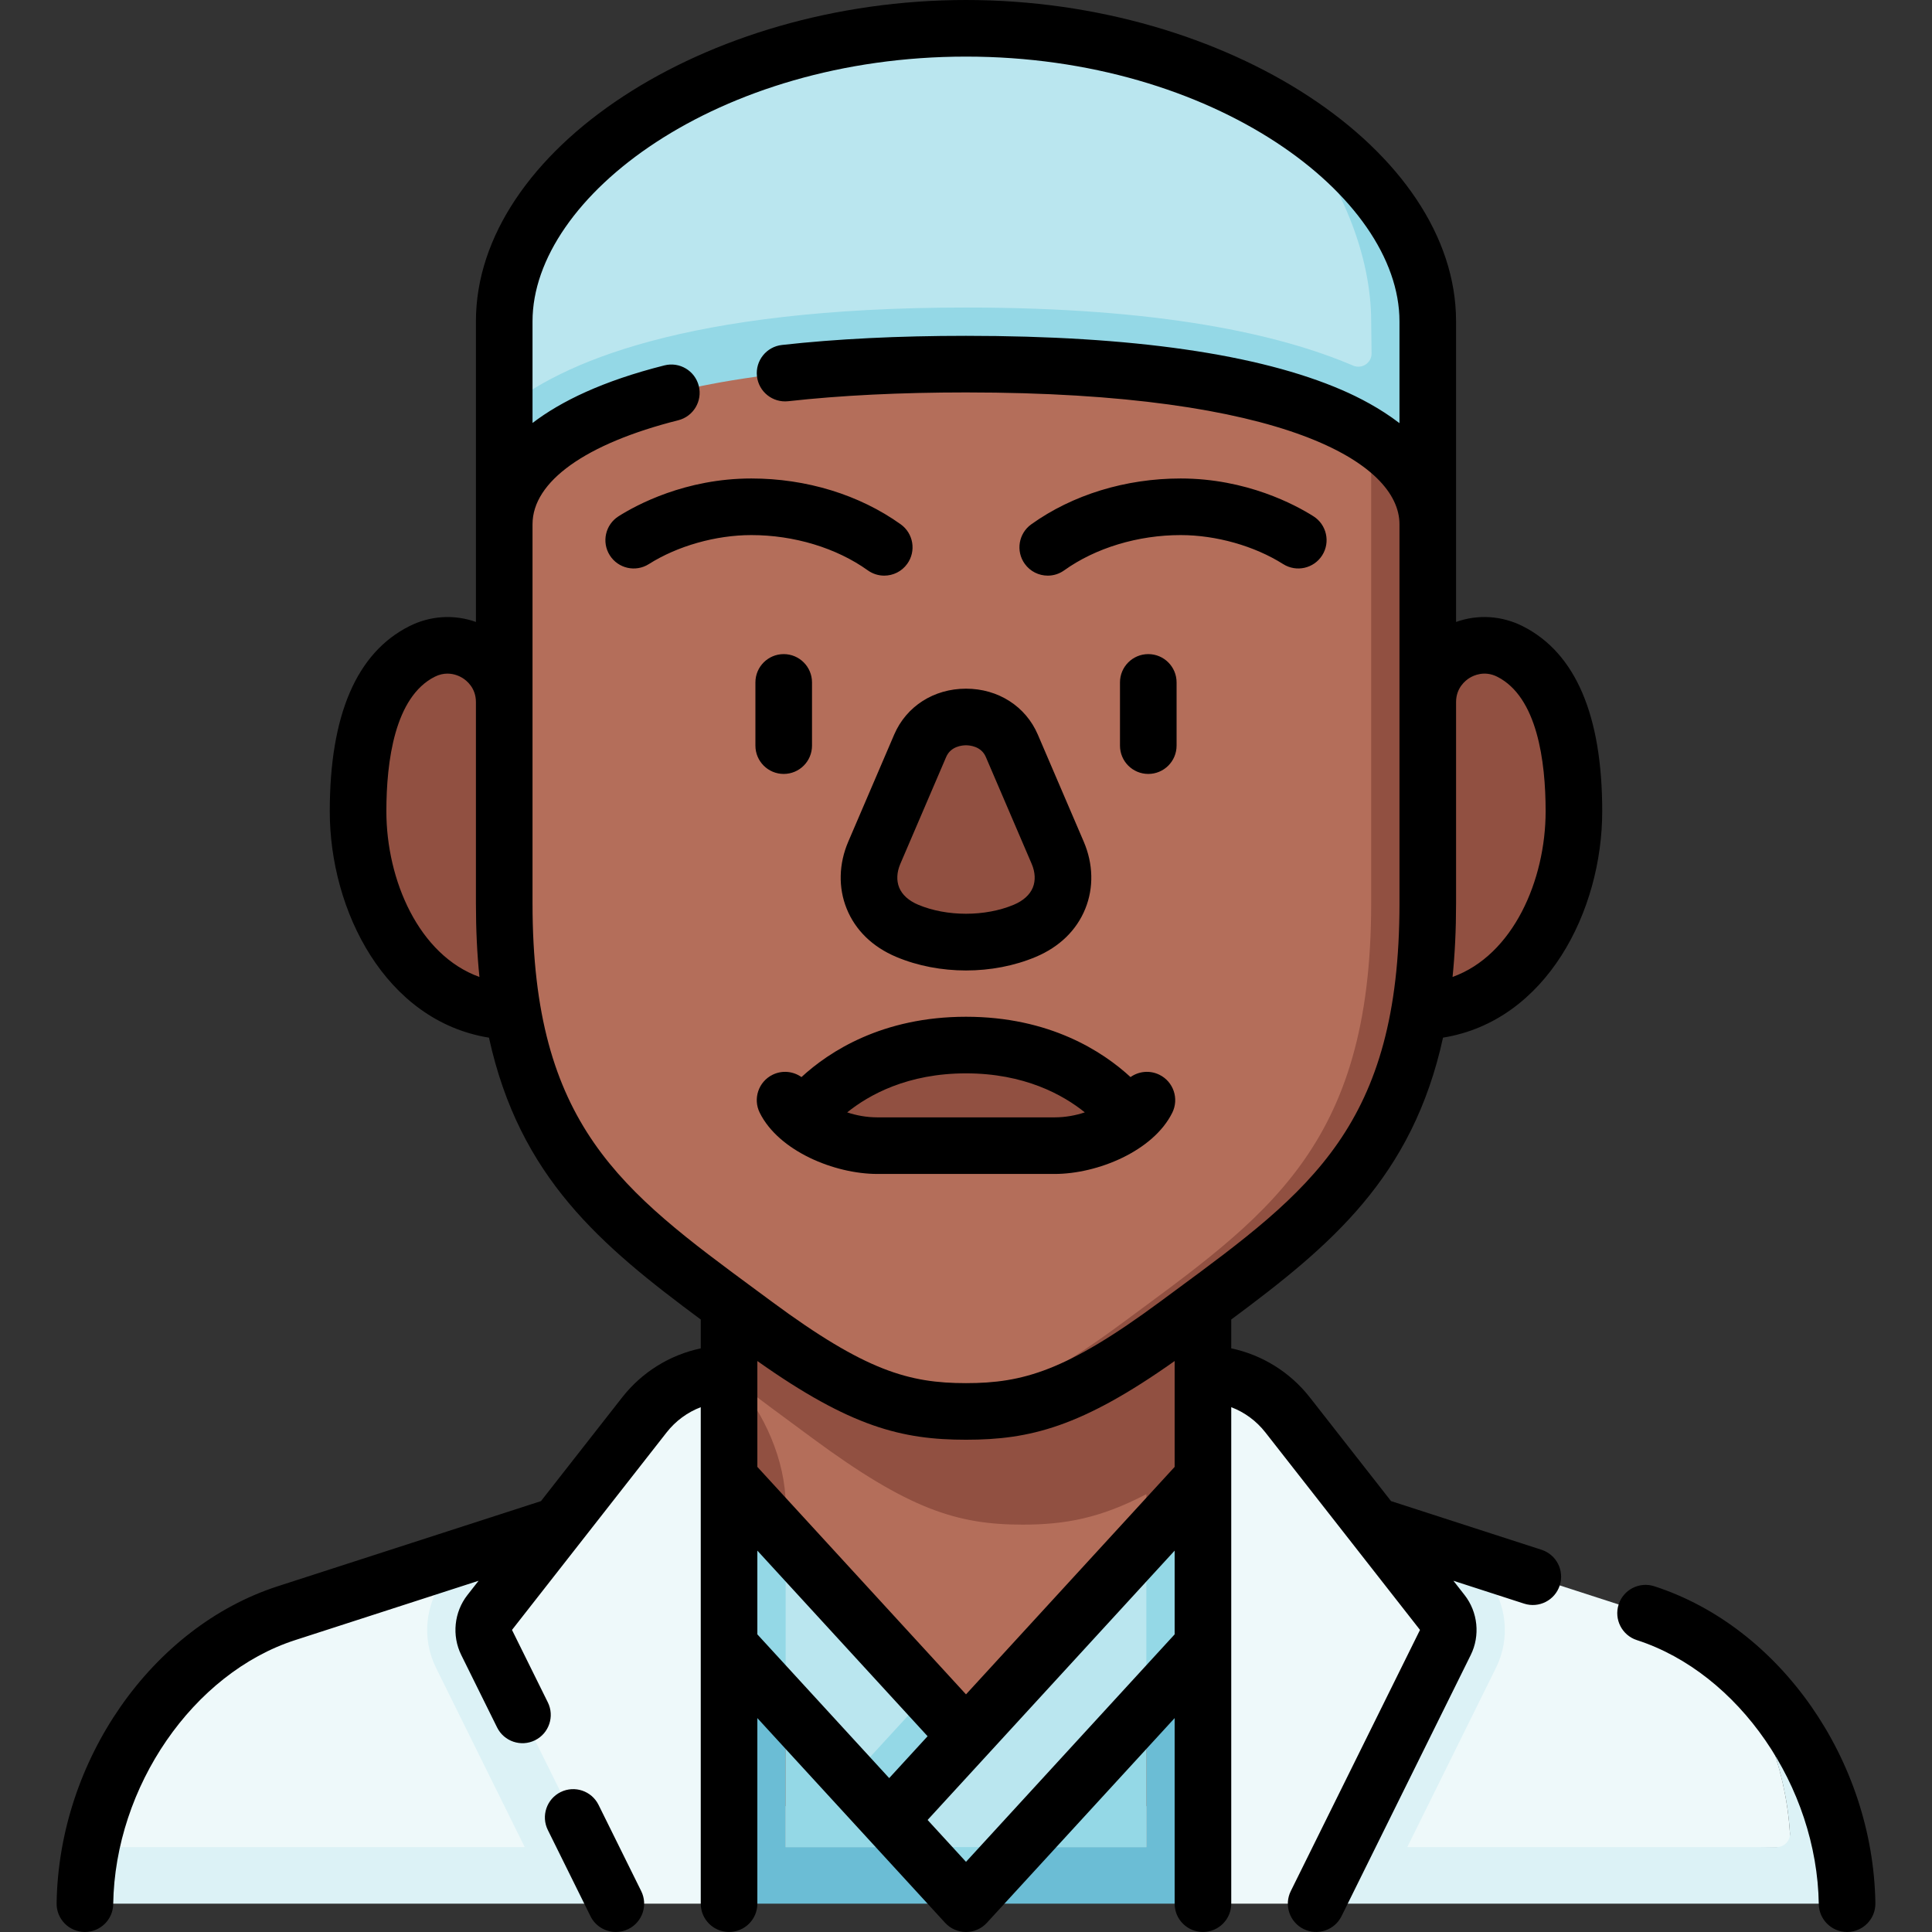 <svg id="Capa_1" enable-background="new 0 0 512.008 512.008" height="512" viewBox="0 0 512.008 512.008" width="512" xmlns="http://www.w3.org/2000/svg"><rect x="0" y="0" width="512.008" height="512.008" fill="#333333" stroke="none"/><g><g><path d="m474.504 489.5c-.275-18.242-6.956-36.704-18.169-51.299-6.112-4.637-12.898-8.311-20.236-10.684l-46.435-15.021h-267.32l-46.435 15.021c-26.665 8.625-46.155 34.245-51.761 61.984l231.856 5.008z" fill="#eef9fa"/><path d="m456.335 438.201c10.454 13.608 16.969 30.577 18.026 47.595.125 2.01-1.488 3.705-3.502 3.705h-97.905l23.534-47.569c3.815-7.711 2.854-17.071-2.45-23.847l-4.375-5.588-60.483-19.565h-146.353l-60.483 19.565-4.375 5.588c-5.303 6.775-6.265 16.136-2.45 23.847l23.534 47.569h-114.905c-1.003 4.961-1.568 9.989-1.644 15h140.706l92.794-9.992 92.794 9.992h140.706c-.382-25.323-13.098-51.072-33.169-66.3z" fill="#dcf2f6"/><path d="m318.798 332.449v31.6l10 114.61h-145.588l10-114.61v-31.6z" fill="#915041"/><path d="m215.139 381.021c-7.13-5.272-13.897-10.191-20.193-15.119 7.456 8.381 13.264 21.107 13.264 33.029v90.577h95.588s0-66.844 0-93.538c-12.253 6.408-21.593 8.08-32.794 8.08-17.232-.001-30.053-3.946-55.865-23.029z" fill="#b46e5a"/><path d="m133.628 186.067c0-11.206-11.825-18.469-21.82-13.402s-16.913 17.694-16.913 42.351 14.509 53.049 41.919 53.049h238.38c27.41 0 41.919-28.392 41.919-53.049s-6.918-37.284-16.913-42.351-21.82 2.195-21.82 13.402z" fill="#915041"/><path d="m370.38 108.55c0-39.332-6.525-58.497-29.228-77.832-22.028-14.008-52.051-23.218-85.148-23.218-67.587 0-122.376 38.393-122.376 77.662v23.388z" fill="#bae6ef"/><path d="m341.152 30.718c14.472 17.03 22.228 37.112 22.228 54.444 0 .698.056 4.864.107 8.472.036 2.545-2.56 4.255-4.9 3.255-19.601-8.384-51.317-15.389-102.583-15.389-74.373 0-107.594 14.741-122.376 27.05v30.382h244.752s0-50.847 0-53.77c0-20.039-14.273-39.847-37.228-54.444z" fill="#94d8e6"/><path d="m370.38 239.452-7-123.521c-16.848-11.057-49.698-19.43-107.376-19.43-94.537 0-122.376 22.494-122.376 42.432v100.519c0 64.865 27.964 83.068 66.512 111.569 25.811 19.084 38.633 23.029 55.865 23.029 0 0 22.053-3.945 47.865-23.029 38.546-28.501 66.51-46.704 66.51-111.569z" fill="#b46e5a"/><g fill="#915041"><path d="m363.38 115.93v123.521c0 64.865-27.964 83.068-66.512 111.569-25.811 19.084-40.865 23.029-40.865 23.029 17.232 0 30.053-3.945 55.865-23.029 38.548-28.501 66.512-46.704 66.512-111.569 0 0 0-55.938 0-100.519 0-7.773-4.233-15.935-15-23.002z"/><path d="m280.31 226.001-12.16-28.352c-4.368-10.184-19.925-10.184-24.292 0l-12.16 28.352c-3.376 7.871-.718 16.712 8.751 20.688s21.641 3.976 31.11 0 12.127-12.817 8.751-20.688z"/><path d="m256.004 276.956c-30.562 0-43.563 19.574-43.623 19.664 4.642 3.811 12.011 6.995 20.136 6.995h46.973c8.125 0 15.494-3.184 20.136-6.995-.059-.09-13.06-19.664-43.622-19.664z"/></g><path d="m303.798 430.192v59.315h-95.588s0-32.924 0-59.315l-47.876-29.985 32.876 104.293h125.588l32.876-104.293z" fill="#6bbdd5"/><path d="m303.798 489.508s0-31.078 0-59.315l-47.794 29.934-47.794-29.934v59.315z" fill="#94d8e6"/><path d="m303.798 408.021-47.794 52.105-6.678-2.644-3.499-8.451-37.617-41.01-10 19.495 10 24.886 17.262 18.819 7.339 3.553 2.838 7.543 6.596 7.191 13.759 5 13.759-5 34.035-37.106 10-24.697z" fill="#bae6ef"/><path d="m242.245 489.508h27.518l-13.759 15zm-59.803-109.58-22.108 20.279 47.876 52.195c0-16.076 0-33.633 0-44.381zm169.232 20.279-22.108-20.279-25.768 28.093v44.381zm-105.847 48.824-20.354 22.191 10.177 11.095 20.354-22.191z" fill="#94d8e6"/><path d="m193.21 504.5v-140.451c-8.766 0-17.046 4.033-22.45 10.936l-40.98 52.345c-1.779 2.272-2.096 5.363-.817 7.949l34.247 69.22h30z" fill="#eef9fa"/><path d="m348.798 504.5 34.247-69.22c1.28-2.586.962-5.677-.817-7.949l-40.98-52.345c-5.404-6.903-13.683-10.936-22.45-10.936v140.45z" fill="#eef9fa"/></g><g><path d="m256.004 512.008c-2.102 0-4.106-.882-5.527-2.431l-49.767-54.257v49.18c0 4.143-3.358 7.5-7.5 7.5s-7.5-3.357-7.5-7.5v-131.573c-3.523 1.343-6.654 3.629-9.043 6.682l-40.981 52.345 9.497 19.194c1.837 3.713.316 8.212-3.396 10.049-3.712 1.835-8.211.315-10.048-3.396l-9.497-19.194c-2.543-5.142-1.902-11.382 1.633-15.898l2.96-3.781-48.619 15.727c-27.016 8.738-47.743 38.815-48.213 69.961-.062 4.103-3.408 7.387-7.497 7.387-.039 0-.077 0-.116-.001-4.142-.062-7.448-3.471-7.386-7.612.571-37.88 25.214-73.209 58.595-84.006l69.763-22.567 21.492-27.451c5.271-6.735 12.649-11.292 20.854-13.029v-7.645c-26.432-19.626-48.015-37.652-56.126-74.697-27.431-4.433-42.189-33.612-42.189-59.976 0-25.469 7.073-41.968 21.021-49.04 5.606-2.842 11.959-3.207 17.711-1.15v-79.667c.002-45.367 60.692-85.162 129.879-85.162s129.876 39.795 129.876 85.162v79.663c5.751-2.057 12.104-1.692 17.711 1.15 13.949 7.072 21.021 23.571 21.021 49.04 0 26.364-14.755 55.546-42.189 59.976-8.111 37.046-29.694 55.071-56.126 74.697v7.645c8.205 1.737 15.583 6.294 20.855 13.029l21.492 27.451 39.883 12.901c3.941 1.274 6.103 5.503 4.828 9.444-1.275 3.94-5.501 6.103-9.444 4.827l-18.739-6.061 2.96 3.781c3.536 4.517 4.177 10.757 1.634 15.897l-34.247 69.222c-1.836 3.712-6.335 5.23-10.048 3.396-3.713-1.837-5.233-6.336-3.396-10.049l34.247-69.221-40.98-52.345c-2.39-3.053-5.521-5.339-9.044-6.682v131.577c0 4.143-3.358 7.5-7.5 7.5s-7.5-3.357-7.5-7.5v-49.18l-49.767 54.257c-1.421 1.549-3.426 2.431-5.527 2.431zm-10.177-29.692 10.177 11.096 55.294-60.282v-22.191zm-45.117-49.186 34.939 38.092 10.177-11.096-45.117-49.187v22.191zm0-44.382 55.293 60.283 55.294-60.283v-28.056c-24.757 17.522-38.373 20.857-55.294 20.857s-30.536-3.335-55.294-20.857v28.056zm-59.583-249.815v100.519c0 58.755 23.616 76.161 59.363 102.508l4.108 3.031c24.797 18.333 36.333 21.56 51.406 21.56s26.609-3.227 51.405-21.56l4.107-3.031c35.748-26.347 59.364-43.753 59.364-102.508v-100.519c0-16.114-30.086-34.933-114.876-34.933-17.411 0-33.263.784-47.114 2.33-4.124.455-7.827-2.506-8.286-6.622-.459-4.117 2.505-7.826 6.622-8.286 14.402-1.607 30.814-2.422 48.778-2.422 44.062 0 77.578 4.829 99.615 14.354 4.443 1.92 10.068 4.803 15.261 8.785v-26.977c0-33.12-49.128-70.162-114.876-70.162s-114.877 37.042-114.877 70.162v26.933c7.508-5.737 18.621-11.148 34.955-15.263 4.016-1.013 8.093 1.423 9.105 5.44s-1.424 8.093-5.441 9.104c-24.542 6.184-38.619 16.228-38.619 27.557zm244.753 47.133v53.385c0 6.964-.318 13.427-.93 19.456 16.073-5.778 24.663-25.693 24.663-43.892 0-13.307-2.222-30.296-12.805-35.661-3.387-1.718-6.262-.363-7.341.3-1.078.662-3.587 2.614-3.587 6.412zm-267.297-7.547c-1.023 0-2.17.221-3.383.836-10.583 5.365-12.805 22.354-12.805 35.661 0 18.198 8.59 38.113 24.663 43.892-.612-6.03-.93-12.492-.93-19.456v-53.385c0-3.799-2.508-5.75-3.587-6.412-.693-.426-2.125-1.136-3.958-1.136zm44.633 333.483c-2.763 0-5.42-1.532-6.728-4.176l-11.305-22.85c-1.837-3.713-.316-8.212 3.396-10.049 3.713-1.835 8.211-.315 10.048 3.396l11.305 22.85c1.837 3.713.316 8.212-3.396 10.049-1.069.529-2.203.78-3.32.78zm326.285-.002c-4.089 0-7.435-3.283-7.497-7.387-.47-31.146-21.197-61.223-48.213-69.961-3.941-1.274-6.103-5.503-4.828-9.444 1.275-3.94 5.503-6.103 9.444-4.827 33.381 10.797 58.024 46.126 58.595 84.006.062 4.142-3.244 7.55-7.386 7.612-.037.001-.076.001-.115.001zm-210.01-200.885h-46.974c-11.381 0-26.157-6.072-31.182-16.233-1.836-3.713-.315-8.212 3.398-10.048 2.559-1.266 5.492-.937 7.669.607 7.363-6.777 21.445-15.985 43.602-15.985 22.164 0 36.24 9.203 43.603 15.984 2.177-1.543 5.109-1.872 7.668-.606 3.713 1.836 5.234 6.335 3.398 10.048-5.026 10.161-19.801 16.233-31.182 16.233zm-54.972-16.318c2.396.798 5.105 1.318 7.998 1.318h46.974c2.894 0 5.605-.521 8-1.319-5.792-4.67-16.012-10.34-31.487-10.34-15.468 0-25.691 5.672-31.485 10.341zm31.485-37.608c-6.383 0-12.766-1.194-18.458-3.585-6.3-2.646-10.852-7.067-13.164-12.789-2.252-5.572-2.102-11.884.423-17.771l12.16-28.353c3.222-7.514 10.518-12.182 19.039-12.182s15.816 4.668 19.039 12.182l12.16 28.353c2.525 5.887 2.675 12.198.423 17.771-2.312 5.722-6.863 10.144-13.163 12.789-5.693 2.391-12.076 3.585-18.459 3.585zm0-59.678c-.921 0-4.022.223-5.253 3.094l-12.16 28.353c-.937 2.186-1.044 4.4-.301 6.239.781 1.932 2.532 3.515 5.063 4.578 7.568 3.177 17.736 3.177 25.303 0 2.531-1.063 4.282-2.646 5.063-4.578.743-1.839.636-4.054-.301-6.239l-12.161-28.353c-1.231-2.872-4.332-3.094-5.253-3.094zm48.308 7.594c-4.142 0-7.5-3.357-7.5-7.5v-16.757c0-4.143 3.358-7.5 7.5-7.5s7.5 3.357 7.5 7.5v16.757c0 4.143-3.357 7.5-7.5 7.5zm-96.617 0c-4.142 0-7.5-3.357-7.5-7.5v-16.757c0-4.143 3.358-7.5 7.5-7.5s7.5 3.357 7.5 7.5v16.757c0 4.143-3.358 7.5-7.5 7.5zm69.978-52.553c-2.337 0-4.64-1.09-6.104-3.135-2.411-3.368-1.636-8.053 1.732-10.464 10.942-7.834 24.999-12.148 39.582-12.148 17.482 0 30.435 7.001 35.192 10.011 3.5 2.214 4.543 6.848 2.329 10.348-2.215 3.5-6.848 4.541-10.348 2.328-7.608-4.812-17.766-7.687-27.173-7.687-11.311 0-22.556 3.406-30.85 9.344-1.323.947-2.848 1.403-4.36 1.403zm-43.339 0c-1.512 0-3.037-.456-4.36-1.403-8.294-5.938-19.539-9.344-30.85-9.344-9.407 0-19.565 2.873-27.173 7.687-3.5 2.216-8.134 1.172-10.348-2.328-2.215-3.5-1.172-8.133 2.328-10.348 4.757-3.01 17.709-10.011 35.192-10.011 14.583 0 28.64 4.314 39.582 12.148 3.368 2.411 4.143 7.096 1.732 10.464-1.462 2.045-3.766 3.135-6.103 3.135z"/></g></g></svg>